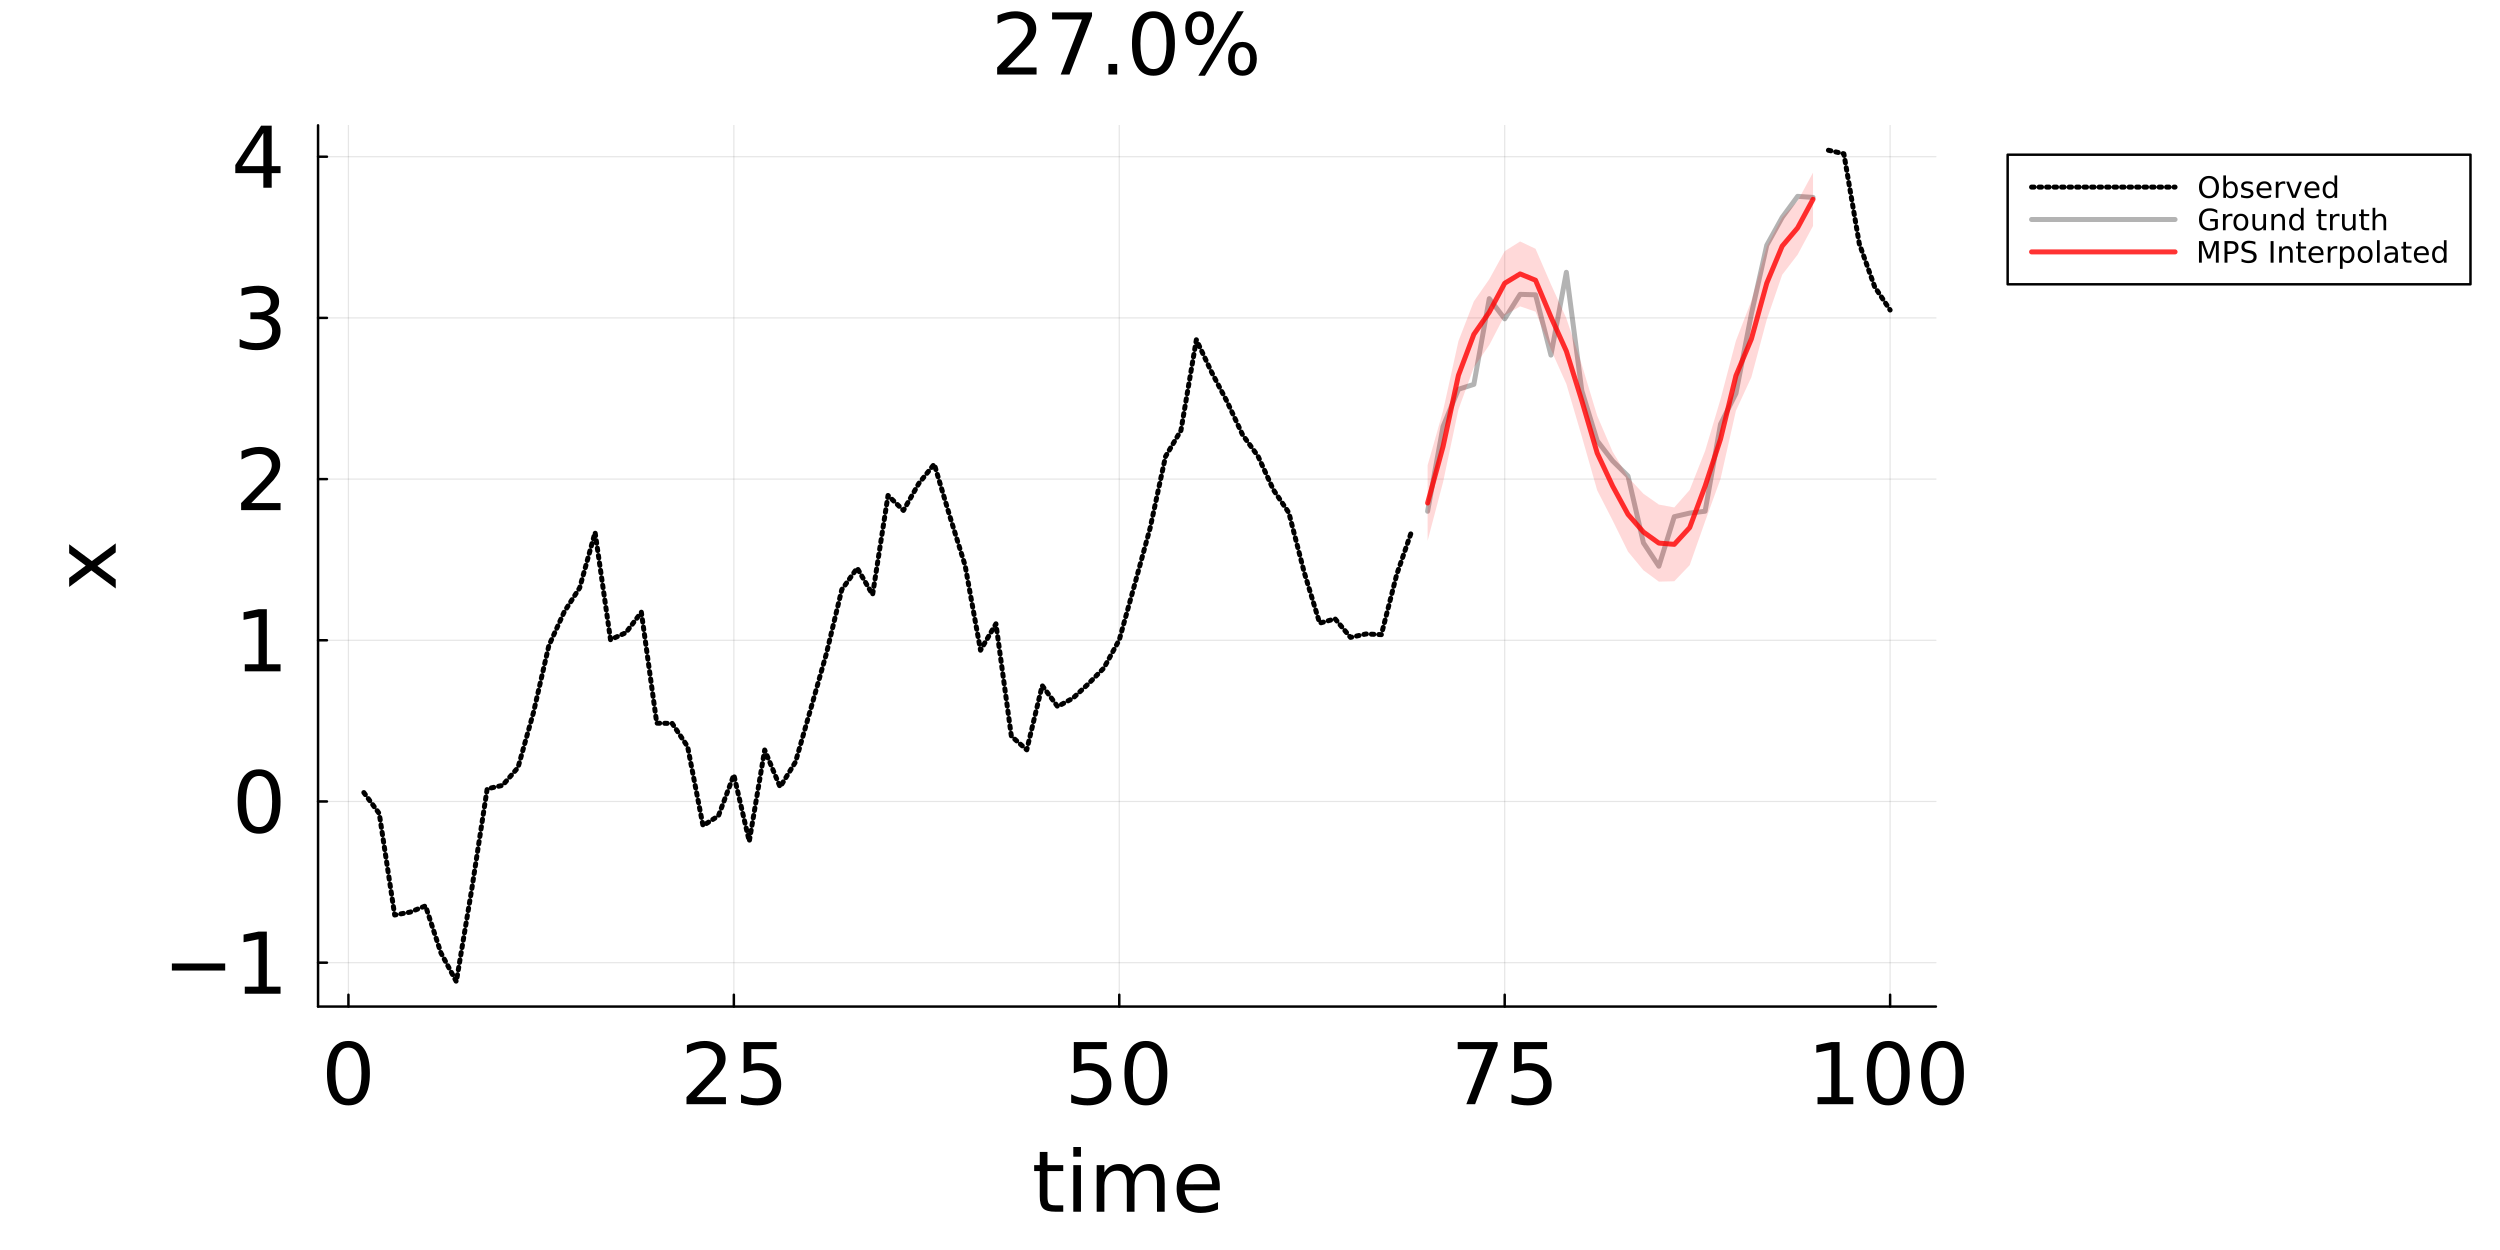 <svg xmlns="http://www.w3.org/2000/svg" xmlns:xlink="http://www.w3.org/1999/xlink" width="1000" height="500" viewBox="0 0 4000 2000">
<rect x="0" y="0" width="4000" height="2000" fill="#333333" stroke="none"/>
<defs>
  <clipPath id="clip470">
    <rect x="0" y="0" width="4000" height="2000"></rect>
  </clipPath>
</defs>
<path clip-path="url(#clip470)" d="M0 2000 L4000 2000 L4000 0 L0 0  Z" fill="#ffffff" fill-rule="evenodd" fill-opacity="1"></path>
<defs>
  <clipPath id="clip471">
    <rect x="800" y="0" width="2801" height="2000"></rect>
  </clipPath>
</defs>
<path clip-path="url(#clip470)" d="M508.889 1610.49 L3097.44 1610.49 L3097.44 200.504 L508.889 200.504  Z" fill="#ffffff" fill-rule="evenodd" fill-opacity="1"></path>
<defs>
  <clipPath id="clip472">
    <rect x="508" y="200" width="2590" height="1411"></rect>
  </clipPath>
</defs>
<polyline clip-path="url(#clip472)" style="stroke:#000000; stroke-linecap:round; stroke-linejoin:round; stroke-width:2; stroke-opacity:0.1; fill:none" points="557.483,1610.49 557.483,200.504 "></polyline>
<polyline clip-path="url(#clip472)" style="stroke:#000000; stroke-linecap:round; stroke-linejoin:round; stroke-width:2; stroke-opacity:0.1; fill:none" points="1174.16,1610.49 1174.16,200.504 "></polyline>
<polyline clip-path="url(#clip472)" style="stroke:#000000; stroke-linecap:round; stroke-linejoin:round; stroke-width:2; stroke-opacity:0.1; fill:none" points="1790.83,1610.49 1790.83,200.504 "></polyline>
<polyline clip-path="url(#clip472)" style="stroke:#000000; stroke-linecap:round; stroke-linejoin:round; stroke-width:2; stroke-opacity:0.1; fill:none" points="2407.51,1610.49 2407.51,200.504 "></polyline>
<polyline clip-path="url(#clip472)" style="stroke:#000000; stroke-linecap:round; stroke-linejoin:round; stroke-width:2; stroke-opacity:0.1; fill:none" points="3024.18,1610.49 3024.18,200.504 "></polyline>
<polyline clip-path="url(#clip472)" style="stroke:#000000; stroke-linecap:round; stroke-linejoin:round; stroke-width:2; stroke-opacity:0.1; fill:none" points="508.889,1540.26 3097.44,1540.26 "></polyline>
<polyline clip-path="url(#clip472)" style="stroke:#000000; stroke-linecap:round; stroke-linejoin:round; stroke-width:2; stroke-opacity:0.1; fill:none" points="508.889,1282.35 3097.44,1282.35 "></polyline>
<polyline clip-path="url(#clip472)" style="stroke:#000000; stroke-linecap:round; stroke-linejoin:round; stroke-width:2; stroke-opacity:0.1; fill:none" points="508.889,1024.45 3097.44,1024.45 "></polyline>
<polyline clip-path="url(#clip472)" style="stroke:#000000; stroke-linecap:round; stroke-linejoin:round; stroke-width:2; stroke-opacity:0.1; fill:none" points="508.889,766.545 3097.44,766.545 "></polyline>
<polyline clip-path="url(#clip472)" style="stroke:#000000; stroke-linecap:round; stroke-linejoin:round; stroke-width:2; stroke-opacity:0.1; fill:none" points="508.889,508.642 3097.44,508.642 "></polyline>
<polyline clip-path="url(#clip472)" style="stroke:#000000; stroke-linecap:round; stroke-linejoin:round; stroke-width:2; stroke-opacity:0.1; fill:none" points="508.889,250.738 3097.44,250.738 "></polyline>
<polyline clip-path="url(#clip470)" style="stroke:#000000; stroke-linecap:round; stroke-linejoin:round; stroke-width:4; stroke-opacity:1; fill:none" points="508.889,1610.49 3097.44,1610.49 "></polyline>
<polyline clip-path="url(#clip470)" style="stroke:#000000; stroke-linecap:round; stroke-linejoin:round; stroke-width:4; stroke-opacity:1; fill:none" points="557.483,1610.49 557.483,1591.59 "></polyline>
<polyline clip-path="url(#clip470)" style="stroke:#000000; stroke-linecap:round; stroke-linejoin:round; stroke-width:4; stroke-opacity:1; fill:none" points="1174.16,1610.49 1174.16,1591.59 "></polyline>
<polyline clip-path="url(#clip470)" style="stroke:#000000; stroke-linecap:round; stroke-linejoin:round; stroke-width:4; stroke-opacity:1; fill:none" points="1790.83,1610.49 1790.83,1591.59 "></polyline>
<polyline clip-path="url(#clip470)" style="stroke:#000000; stroke-linecap:round; stroke-linejoin:round; stroke-width:4; stroke-opacity:1; fill:none" points="2407.51,1610.49 2407.51,1591.59 "></polyline>
<polyline clip-path="url(#clip470)" style="stroke:#000000; stroke-linecap:round; stroke-linejoin:round; stroke-width:4; stroke-opacity:1; fill:none" points="3024.18,1610.49 3024.18,1591.59 "></polyline>
<path clip-path="url(#clip470)" d="M557.483 1676.18 Q547.101 1676.18 541.844 1686.43 Q536.653 1696.61 536.653 1717.11 Q536.653 1737.54 541.844 1747.79 Q547.101 1757.97 557.483 1757.97 Q567.931 1757.97 573.122 1747.79 Q578.38 1737.54 578.38 1717.11 Q578.38 1696.61 573.122 1686.43 Q567.931 1676.18 557.483 1676.18 M557.483 1665.53 Q574.187 1665.53 582.972 1678.77 Q591.823 1691.95 591.823 1717.11 Q591.823 1742.2 582.972 1755.44 Q574.187 1768.62 557.483 1768.62 Q540.779 1768.62 531.928 1755.44 Q523.143 1742.2 523.143 1717.11 Q523.143 1691.95 531.928 1678.77 Q540.779 1665.53 557.483 1665.53 Z" fill="#000000" fill-rule="nonzero" fill-opacity="1"></path><path clip-path="url(#clip470)" d="M1114.56 1755.37 L1161.48 1755.37 L1161.48 1766.69 L1098.39 1766.69 L1098.39 1755.37 Q1106.04 1747.45 1119.22 1734.14 Q1132.46 1720.77 1135.86 1716.91 Q1142.31 1709.65 1144.84 1704.66 Q1147.44 1699.6 1147.44 1694.75 Q1147.44 1686.83 1141.85 1681.84 Q1136.32 1676.84 1127.41 1676.84 Q1121.08 1676.84 1114.03 1679.04 Q1107.04 1681.24 1099.06 1685.7 L1099.06 1672.12 Q1107.17 1668.86 1114.23 1667.19 Q1121.28 1665.53 1127.14 1665.53 Q1142.58 1665.53 1151.76 1673.25 Q1160.95 1680.97 1160.95 1693.88 Q1160.95 1700 1158.62 1705.53 Q1156.36 1710.98 1150.3 1718.44 Q1148.64 1720.37 1139.72 1729.62 Q1130.8 1738.8 1114.56 1755.37 Z" fill="#000000" fill-rule="nonzero" fill-opacity="1"></path><path clip-path="url(#clip470)" d="M1189.83 1667.33 L1242.6 1667.33 L1242.6 1678.64 L1202.14 1678.64 L1202.14 1703 Q1205.07 1702 1208 1701.53 Q1210.93 1701 1213.85 1701 Q1230.49 1701 1240.21 1710.12 Q1249.93 1719.24 1249.93 1734.81 Q1249.93 1750.85 1239.94 1759.77 Q1229.96 1768.62 1211.79 1768.62 Q1205.54 1768.62 1199.01 1767.55 Q1192.56 1766.49 1185.64 1764.36 L1185.64 1750.85 Q1191.63 1754.11 1198.02 1755.71 Q1204.4 1757.3 1211.53 1757.3 Q1223.04 1757.3 1229.76 1751.25 Q1236.48 1745.19 1236.48 1734.81 Q1236.48 1724.43 1229.76 1718.37 Q1223.04 1712.32 1211.53 1712.32 Q1206.13 1712.32 1200.74 1713.51 Q1195.42 1714.71 1189.83 1717.24 L1189.83 1667.33 Z" fill="#000000" fill-rule="nonzero" fill-opacity="1"></path><path clip-path="url(#clip470)" d="M1718.09 1667.33 L1770.87 1667.33 L1770.87 1678.64 L1730.4 1678.64 L1730.4 1703 Q1733.33 1702 1736.26 1701.53 Q1739.19 1701 1742.12 1701 Q1758.75 1701 1768.47 1710.12 Q1778.19 1719.24 1778.19 1734.81 Q1778.19 1750.85 1768.2 1759.77 Q1758.22 1768.62 1740.05 1768.62 Q1733.8 1768.62 1727.28 1767.55 Q1720.82 1766.49 1713.9 1764.36 L1713.9 1750.85 Q1719.89 1754.11 1726.28 1755.71 Q1732.67 1757.3 1739.79 1757.3 Q1751.3 1757.3 1758.02 1751.25 Q1764.74 1745.19 1764.74 1734.81 Q1764.74 1724.43 1758.02 1718.37 Q1751.3 1712.32 1739.79 1712.32 Q1734.4 1712.32 1729.01 1713.51 Q1723.68 1714.71 1718.09 1717.24 L1718.09 1667.33 Z" fill="#000000" fill-rule="nonzero" fill-opacity="1"></path><path clip-path="url(#clip470)" d="M1833.42 1676.18 Q1823.04 1676.18 1817.78 1686.43 Q1812.59 1696.61 1812.59 1717.11 Q1812.59 1737.54 1817.78 1747.79 Q1823.04 1757.97 1833.42 1757.97 Q1843.87 1757.97 1849.06 1747.79 Q1854.32 1737.54 1854.32 1717.11 Q1854.32 1696.61 1849.06 1686.43 Q1843.87 1676.18 1833.42 1676.18 M1833.42 1665.53 Q1850.13 1665.53 1858.91 1678.77 Q1867.76 1691.95 1867.76 1717.11 Q1867.76 1742.2 1858.91 1755.44 Q1850.13 1768.62 1833.42 1768.62 Q1816.72 1768.62 1807.87 1755.44 Q1799.08 1742.2 1799.08 1717.11 Q1799.08 1691.95 1807.87 1678.77 Q1816.72 1665.53 1833.42 1665.53 Z" fill="#000000" fill-rule="nonzero" fill-opacity="1"></path><path clip-path="url(#clip470)" d="M2332.34 1667.33 L2396.23 1667.33 L2396.23 1673.05 L2360.16 1766.69 L2346.11 1766.69 L2380.05 1678.64 L2332.34 1678.64 L2332.34 1667.33 Z" fill="#000000" fill-rule="nonzero" fill-opacity="1"></path><path clip-path="url(#clip470)" d="M2422.58 1667.33 L2475.35 1667.33 L2475.35 1678.64 L2434.89 1678.64 L2434.89 1703 Q2437.82 1702 2440.75 1701.53 Q2443.68 1701 2446.6 1701 Q2463.24 1701 2472.96 1710.12 Q2482.68 1719.24 2482.68 1734.81 Q2482.68 1750.85 2472.69 1759.77 Q2462.71 1768.62 2444.54 1768.62 Q2438.29 1768.62 2431.76 1767.55 Q2425.31 1766.49 2418.39 1764.36 L2418.39 1750.85 Q2424.38 1754.11 2430.77 1755.71 Q2437.15 1757.3 2444.28 1757.3 Q2455.79 1757.3 2462.51 1751.25 Q2469.23 1745.19 2469.23 1734.81 Q2469.23 1724.43 2462.51 1718.37 Q2455.79 1712.32 2444.28 1712.32 Q2438.88 1712.32 2433.49 1713.51 Q2428.17 1714.71 2422.58 1717.24 L2422.58 1667.33 Z" fill="#000000" fill-rule="nonzero" fill-opacity="1"></path><path clip-path="url(#clip470)" d="M2908.05 1755.37 L2930.01 1755.37 L2930.01 1679.57 L2906.12 1684.36 L2906.12 1672.12 L2929.88 1667.33 L2943.32 1667.33 L2943.32 1755.37 L2965.28 1755.37 L2965.28 1766.69 L2908.05 1766.69 L2908.05 1755.37 Z" fill="#000000" fill-rule="nonzero" fill-opacity="1"></path><path clip-path="url(#clip470)" d="M3021.19 1676.18 Q3010.8 1676.18 3005.55 1686.43 Q3000.36 1696.61 3000.36 1717.11 Q3000.36 1737.54 3005.55 1747.79 Q3010.8 1757.97 3021.19 1757.97 Q3031.63 1757.97 3036.83 1747.79 Q3042.08 1737.54 3042.08 1717.11 Q3042.08 1696.61 3036.83 1686.43 Q3031.63 1676.18 3021.19 1676.18 M3021.19 1665.53 Q3037.89 1665.53 3046.67 1678.77 Q3055.53 1691.95 3055.53 1717.11 Q3055.53 1742.2 3046.67 1755.44 Q3037.89 1768.62 3021.19 1768.62 Q3004.48 1768.62 2995.63 1755.44 Q2986.85 1742.2 2986.85 1717.11 Q2986.85 1691.95 2995.63 1678.77 Q3004.48 1665.53 3021.19 1665.53 Z" fill="#000000" fill-rule="nonzero" fill-opacity="1"></path><path clip-path="url(#clip470)" d="M3107.9 1676.18 Q3097.52 1676.18 3092.26 1686.43 Q3087.07 1696.61 3087.07 1717.11 Q3087.07 1737.54 3092.26 1747.79 Q3097.52 1757.97 3107.9 1757.97 Q3118.35 1757.97 3123.54 1747.79 Q3128.8 1737.54 3128.8 1717.11 Q3128.8 1696.61 3123.54 1686.43 Q3118.35 1676.18 3107.9 1676.18 M3107.9 1665.53 Q3124.61 1665.53 3133.39 1678.77 Q3142.24 1691.95 3142.24 1717.11 Q3142.24 1742.2 3133.39 1755.44 Q3124.61 1768.62 3107.9 1768.62 Q3091.2 1768.62 3082.35 1755.44 Q3073.56 1742.2 3073.56 1717.11 Q3073.56 1691.95 3082.35 1678.77 Q3091.2 1665.53 3107.9 1665.53 Z" fill="#000000" fill-rule="nonzero" fill-opacity="1"></path><path clip-path="url(#clip470)" d="M1675.95 1843.06 L1675.95 1864.22 L1701.18 1864.22 L1701.18 1873.74 L1675.95 1873.74 L1675.95 1914.2 Q1675.95 1923.32 1678.42 1925.92 Q1680.95 1928.51 1688.6 1928.51 L1701.18 1928.51 L1701.18 1938.76 L1688.6 1938.76 Q1674.42 1938.76 1669.03 1933.5 Q1663.64 1928.18 1663.64 1914.2 L1663.64 1873.74 L1654.66 1873.74 L1654.66 1864.22 L1663.64 1864.22 L1663.64 1843.06 L1675.95 1843.06 Z" fill="#000000" fill-rule="nonzero" fill-opacity="1"></path><path clip-path="url(#clip470)" d="M1717.28 1864.22 L1729.53 1864.22 L1729.53 1938.76 L1717.28 1938.76 L1717.28 1864.22 M1717.28 1835.21 L1729.53 1835.21 L1729.53 1850.71 L1717.28 1850.71 L1717.28 1835.21 Z" fill="#000000" fill-rule="nonzero" fill-opacity="1"></path><path clip-path="url(#clip470)" d="M1813.18 1878.53 Q1817.77 1870.28 1824.16 1866.35 Q1830.55 1862.43 1839.2 1862.43 Q1850.85 1862.43 1857.17 1870.61 Q1863.49 1878.73 1863.49 1893.77 L1863.49 1938.76 L1851.18 1938.76 L1851.18 1894.17 Q1851.18 1883.46 1847.39 1878.27 Q1843.59 1873.07 1835.81 1873.07 Q1826.29 1873.07 1820.77 1879.4 Q1815.24 1885.72 1815.24 1896.63 L1815.24 1938.76 L1802.93 1938.76 L1802.93 1894.17 Q1802.93 1883.39 1799.14 1878.27 Q1795.35 1873.07 1787.43 1873.07 Q1778.04 1873.07 1772.52 1879.46 Q1767 1885.79 1767 1896.63 L1767 1938.76 L1754.68 1938.76 L1754.68 1864.22 L1767 1864.22 L1767 1875.8 Q1771.19 1868.95 1777.04 1865.69 Q1782.9 1862.43 1790.95 1862.43 Q1799.07 1862.43 1804.73 1866.55 Q1810.45 1870.68 1813.18 1878.53 Z" fill="#000000" fill-rule="nonzero" fill-opacity="1"></path><path clip-path="url(#clip470)" d="M1951.67 1898.43 L1951.67 1904.42 L1895.37 1904.42 Q1896.17 1917.06 1902.96 1923.72 Q1909.81 1930.31 1921.99 1930.31 Q1929.05 1930.31 1935.63 1928.58 Q1942.29 1926.85 1948.81 1923.39 L1948.81 1934.97 Q1942.22 1937.76 1935.3 1939.23 Q1928.38 1940.69 1921.26 1940.69 Q1903.42 1940.69 1892.98 1930.31 Q1882.59 1919.93 1882.59 1902.22 Q1882.59 1883.92 1892.44 1873.21 Q1902.36 1862.43 1919.13 1862.43 Q1934.17 1862.43 1942.89 1872.14 Q1951.67 1881.79 1951.67 1898.43 M1939.43 1894.84 Q1939.29 1884.79 1933.77 1878.8 Q1928.31 1872.81 1919.26 1872.81 Q1909.01 1872.81 1902.82 1878.6 Q1896.7 1884.39 1895.77 1894.9 L1939.43 1894.84 Z" fill="#000000" fill-rule="nonzero" fill-opacity="1"></path><polyline clip-path="url(#clip470)" style="stroke:#000000; stroke-linecap:round; stroke-linejoin:round; stroke-width:4; stroke-opacity:1; fill:none" points="508.889,1610.49 508.889,200.504 "></polyline>
<polyline clip-path="url(#clip470)" style="stroke:#000000; stroke-linecap:round; stroke-linejoin:round; stroke-width:4; stroke-opacity:1; fill:none" points="508.889,1540.26 523.093,1540.26 "></polyline>
<polyline clip-path="url(#clip470)" style="stroke:#000000; stroke-linecap:round; stroke-linejoin:round; stroke-width:4; stroke-opacity:1; fill:none" points="508.889,1282.35 523.093,1282.35 "></polyline>
<polyline clip-path="url(#clip470)" style="stroke:#000000; stroke-linecap:round; stroke-linejoin:round; stroke-width:4; stroke-opacity:1; fill:none" points="508.889,1024.45 523.093,1024.45 "></polyline>
<polyline clip-path="url(#clip470)" style="stroke:#000000; stroke-linecap:round; stroke-linejoin:round; stroke-width:4; stroke-opacity:1; fill:none" points="508.889,766.545 523.093,766.545 "></polyline>
<polyline clip-path="url(#clip470)" style="stroke:#000000; stroke-linecap:round; stroke-linejoin:round; stroke-width:4; stroke-opacity:1; fill:none" points="508.889,508.642 523.093,508.642 "></polyline>
<polyline clip-path="url(#clip470)" style="stroke:#000000; stroke-linecap:round; stroke-linejoin:round; stroke-width:4; stroke-opacity:1; fill:none" points="508.889,250.738 523.093,250.738 "></polyline>
<path clip-path="url(#clip470)" d="M274.992 1541.55 L360.31 1541.55 L360.31 1552.87 L274.992 1552.87 L274.992 1541.55 Z" fill="#000000" fill-rule="nonzero" fill-opacity="1"></path><path clip-path="url(#clip470)" d="M391.656 1578.62 L413.617 1578.62 L413.617 1502.82 L389.726 1507.61 L389.726 1495.37 L413.484 1490.58 L426.927 1490.58 L426.927 1578.62 L448.889 1578.62 L448.889 1589.94 L391.656 1589.94 L391.656 1578.62 Z" fill="#000000" fill-rule="nonzero" fill-opacity="1"></path><path clip-path="url(#clip470)" d="M414.549 1241.52 Q404.167 1241.52 398.91 1251.77 Q393.719 1261.95 393.719 1282.45 Q393.719 1302.88 398.91 1313.13 Q404.167 1323.31 414.549 1323.31 Q424.997 1323.31 430.188 1313.13 Q435.446 1302.88 435.446 1282.45 Q435.446 1261.95 430.188 1251.77 Q424.997 1241.52 414.549 1241.52 M414.549 1230.88 Q431.253 1230.88 440.038 1244.12 Q448.889 1257.3 448.889 1282.45 Q448.889 1307.54 440.038 1320.79 Q431.253 1333.96 414.549 1333.96 Q397.845 1333.96 388.994 1320.79 Q380.209 1307.54 380.209 1282.45 Q380.209 1257.3 388.994 1244.12 Q397.845 1230.88 414.549 1230.88 Z" fill="#000000" fill-rule="nonzero" fill-opacity="1"></path><path clip-path="url(#clip470)" d="M391.656 1062.82 L413.617 1062.82 L413.617 987.014 L389.726 991.806 L389.726 979.561 L413.484 974.769 L426.927 974.769 L426.927 1062.82 L448.889 1062.82 L448.889 1074.13 L391.656 1074.13 L391.656 1062.82 Z" fill="#000000" fill-rule="nonzero" fill-opacity="1"></path><path clip-path="url(#clip470)" d="M401.971 804.912 L448.889 804.912 L448.889 816.225 L385.799 816.225 L385.799 804.912 Q393.452 796.992 406.629 783.682 Q419.873 770.305 423.267 766.445 Q429.723 759.191 432.251 754.2 Q434.847 749.142 434.847 744.284 Q434.847 736.365 429.257 731.373 Q423.733 726.382 414.815 726.382 Q408.493 726.382 401.439 728.578 Q394.451 730.774 386.465 735.233 L386.465 721.657 Q394.584 718.396 401.638 716.732 Q408.693 715.068 414.549 715.068 Q429.989 715.068 439.173 722.788 Q448.357 730.508 448.357 743.419 Q448.357 749.542 446.027 755.065 Q443.765 760.522 437.709 767.976 Q436.045 769.906 427.127 779.157 Q418.209 788.341 401.971 804.912 Z" fill="#000000" fill-rule="nonzero" fill-opacity="1"></path><path clip-path="url(#clip470)" d="M428.392 504.748 Q438.041 506.811 443.432 513.333 Q448.889 519.855 448.889 529.439 Q448.889 544.146 438.773 552.199 Q428.658 560.252 410.024 560.252 Q403.768 560.252 397.113 558.987 Q390.524 557.789 383.47 555.327 L383.47 542.349 Q389.06 545.61 395.715 547.274 Q402.37 548.938 409.624 548.938 Q422.269 548.938 428.857 543.947 Q435.512 538.955 435.512 529.439 Q435.512 520.654 429.323 515.729 Q423.201 510.738 412.22 510.738 L400.64 510.738 L400.64 499.691 L412.752 499.691 Q422.668 499.691 427.926 495.764 Q433.183 491.771 433.183 484.317 Q433.183 476.664 427.726 472.604 Q422.335 468.478 412.22 468.478 Q406.696 468.478 400.374 469.676 Q394.051 470.874 386.465 473.403 L386.465 461.424 Q394.118 459.294 400.773 458.23 Q407.495 457.165 413.418 457.165 Q428.724 457.165 437.642 464.153 Q446.56 471.074 446.56 482.92 Q446.56 491.172 441.835 496.895 Q437.11 502.552 428.392 504.748 Z" fill="#000000" fill-rule="nonzero" fill-opacity="1"></path><path clip-path="url(#clip470)" d="M421.337 212.771 L387.396 265.812 L421.337 265.812 L421.337 212.771 M417.81 201.058 L434.714 201.058 L434.714 265.812 L448.889 265.812 L448.889 276.992 L434.714 276.992 L434.714 300.418 L421.337 300.418 L421.337 276.992 L376.482 276.992 L376.482 264.015 L417.81 201.058 Z" fill="#000000" fill-rule="nonzero" fill-opacity="1"></path><path clip-path="url(#clip470)" d="M110.648 870.757 L146.918 897.709 L185.184 869.359 L185.184 883.8 L155.902 905.496 L185.184 927.191 L185.184 941.633 L146.186 912.683 L110.648 939.17 L110.648 924.729 L137.201 904.964 L110.648 885.198 L110.648 870.757 Z" fill="#000000" fill-rule="nonzero" fill-opacity="1"></path><path clip-path="url(#clip470)" d="M1611.6 107.918 L1658.52 107.918 L1658.52 119.232 L1595.43 119.232 L1595.43 107.918 Q1603.08 99.999 1616.26 86.689 Q1629.5 73.312 1632.9 69.452 Q1639.35 62.198 1641.88 57.207 Q1644.48 52.149 1644.48 47.291 Q1644.48 39.371 1638.89 34.38 Q1633.36 29.389 1624.44 29.389 Q1618.12 29.389 1611.07 31.585 Q1604.08 33.781 1596.09 38.24 L1596.09 24.664 Q1604.21 21.403 1611.27 19.739 Q1618.32 18.075 1624.18 18.075 Q1639.62 18.075 1648.8 25.795 Q1657.99 33.515 1657.99 46.426 Q1657.99 52.548 1655.66 58.072 Q1653.39 63.529 1647.34 70.983 Q1645.67 72.913 1636.76 82.163 Q1627.84 91.347 1611.6 107.918 Z" fill="#000000" fill-rule="nonzero" fill-opacity="1"></path><path clip-path="url(#clip470)" d="M1683.34 19.872 L1747.23 19.872 L1747.23 25.595 L1711.16 119.232 L1697.12 119.232 L1731.06 31.186 L1683.34 31.186 L1683.34 19.872 Z" fill="#000000" fill-rule="nonzero" fill-opacity="1"></path><path clip-path="url(#clip470)" d="M1773.45 102.328 L1787.49 102.328 L1787.49 119.232 L1773.45 119.232 L1773.45 102.328 Z" fill="#000000" fill-rule="nonzero" fill-opacity="1"></path><path clip-path="url(#clip470)" d="M1845.52 28.723 Q1835.14 28.723 1829.89 38.972 Q1824.69 49.154 1824.69 69.652 Q1824.69 90.083 1829.89 100.332 Q1835.14 110.514 1845.52 110.514 Q1855.97 110.514 1861.16 100.332 Q1866.42 90.083 1866.42 69.652 Q1866.42 49.154 1861.16 38.972 Q1855.97 28.723 1845.52 28.723 M1845.52 18.075 Q1862.23 18.075 1871.01 31.319 Q1879.86 44.496 1879.86 69.652 Q1879.86 94.741 1871.01 107.985 Q1862.23 121.162 1845.52 121.162 Q1828.82 121.162 1819.97 107.985 Q1811.18 94.741 1811.18 69.652 Q1811.18 44.496 1819.97 31.319 Q1828.82 18.075 1845.52 18.075 Z" fill="#000000" fill-rule="nonzero" fill-opacity="1"></path><path clip-path="url(#clip470)" d="M1988.01 75.508 Q1982.22 75.508 1978.89 80.433 Q1975.63 85.358 1975.63 94.142 Q1975.63 102.794 1978.89 107.785 Q1982.22 112.71 1988.01 112.71 Q1993.67 112.71 1996.93 107.785 Q2000.25 102.794 2000.25 94.142 Q2000.25 85.424 1996.93 80.5 Q1993.67 75.508 1988.01 75.508 M1988.01 67.056 Q1998.52 67.056 2004.71 74.377 Q2010.9 81.698 2010.9 94.142 Q2010.9 106.587 2004.65 113.908 Q1998.46 121.162 1988.01 121.162 Q1977.36 121.162 1971.17 113.908 Q1964.98 106.587 1964.98 94.142 Q1964.98 81.631 1971.17 74.377 Q1977.43 67.056 1988.01 67.056 M1919.33 26.527 Q1913.61 26.527 1910.28 31.518 Q1907.02 36.443 1907.02 45.095 Q1907.02 53.879 1910.28 58.804 Q1913.54 63.729 1919.33 63.729 Q1925.12 63.729 1928.38 58.804 Q1931.71 53.879 1931.71 45.095 Q1931.71 36.51 1928.38 31.518 Q1925.05 26.527 1919.33 26.527 M1979.42 18.075 L1990.07 18.075 L1927.91 121.162 L1917.27 121.162 L1979.42 18.075 M1919.33 18.075 Q1929.84 18.075 1936.1 25.396 Q1942.36 32.65 1942.36 45.095 Q1942.36 57.673 1936.1 64.927 Q1929.91 72.181 1919.33 72.181 Q1908.75 72.181 1902.56 64.927 Q1896.44 57.606 1896.44 45.095 Q1896.44 32.716 1902.63 25.396 Q1908.81 18.075 1919.33 18.075 Z" fill="#000000" fill-rule="nonzero" fill-opacity="1"></path><polyline clip-path="url(#clip472)" style="stroke:#000000; stroke-linecap:round; stroke-linejoin:round; stroke-width:8; stroke-opacity:1; fill:none" stroke-dasharray="4, 8" points="582.15,1268.11 606.817,1301.78 631.484,1464.01 656.151,1459.41 680.818,1449.41 705.485,1524.64 730.152,1570.58 754.819,1422.69 779.486,1262.16 804.153,1256.57 828.82,1228.01 853.487,1140.21 878.154,1032.99 902.821,978.837 927.488,940.491 952.155,851.826 976.822,1023.49 1001.49,1012.25 1026.16,979.541 1050.82,1157.08 1075.49,1157.49 1100.16,1194.51 1124.82,1321.1 1149.49,1305.36 1174.16,1239.86 1198.82,1346.24 1223.49,1199.99 1248.16,1259.18 1272.83,1219.1 1297.49,1133.16 1322.16,1045.99 1346.83,943.513 1371.49,908.903 1396.16,951.478 1420.83,792.737 1445.49,816.679 1470.16,773.445 1494.83,742.585 1519.5,825.369 1544.16,904.651 1568.83,1040.36 1593.5,998.081 1618.16,1177.88 1642.83,1199.72 1667.5,1096.92 1692.16,1130.51 1716.83,1117.01 1741.5,1094.02 1766.16,1068.87 1790.83,1023.83 1815.5,935.008 1840.17,844.995 1864.83,730.388 1889.5,688.718 1914.17,543.651 1938.83,596.027 1963.5,642.972 1988.17,695.789 2012.83,729.893 2037.5,783.779 2062.17,820.452 2086.84,916.119 2111.5,997.026 2136.17,990.137 2160.84,1019.82 2185.5,1014.34 2210.17,1015.41 2234.84,918.92 2259.5,847.601 "></polyline>
<polyline clip-path="url(#clip472)" style="stroke:#000000; stroke-linecap:round; stroke-linejoin:round; stroke-width:8; stroke-opacity:1; fill:none" stroke-dasharray="4, 8" points="2925.51,240.409 2950.18,246.047 2974.85,389.905 2999.51,458.994 3024.18,496.044 "></polyline>
<polyline clip-path="url(#clip472)" style="stroke:#000000; stroke-linecap:round; stroke-linejoin:round; stroke-width:8; stroke-opacity:0.3; fill:none" points="2284.17,818.032 2308.84,682.485 2333.51,622.846 2358.17,614.985 2382.84,477.84 2407.51,510.147 2432.17,470.969 2456.84,471.661 2481.51,568.136 2506.17,435.675 2530.84,624.838 2555.51,705.3 2580.18,737.43 2604.84,761.759 2629.51,868.568 2654.18,905.953 2678.84,826.704 2703.51,820.955 2728.18,817.948 2752.84,678.685 2777.51,629.464 2802.18,502.515 2826.84,392.366 2851.51,347.814 2876.18,314.155 2900.85,315.871 "></polyline>
<path clip-path="url(#clip472)" d="M2284.17 865.268 L2308.84 771.782 L2333.51 655.23 L2358.17 587.792 L2382.84 552.136 L2407.51 504.521 L2432.17 490.179 L2456.84 498.655 L2481.51 559.318 L2506.17 614.358 L2530.84 698.236 L2555.51 784.587 L2580.18 832.653 L2604.84 882.665 L2629.51 912.47 L2654.18 930.636 L2678.84 930 L2703.51 904.253 L2728.18 834.191 L2752.84 766.299 L2777.51 657.112 L2802.18 603.551 L2826.84 511.449 L2851.51 439.65 L2876.18 407.493 L2900.85 361.495 L2900.85 276.148 L2876.18 321.696 L2851.51 347.868 L2826.84 394.474 L2802.18 481.332 L2777.51 545.063 L2752.84 638.675 L2728.18 721.452 L2703.51 783.94 L2678.84 811.913 L2654.18 807.304 L2629.51 790.028 L2604.84 763.411 L2580.18 722.672 L2555.51 665.206 L2530.84 583.406 L2506.17 509.303 L2481.51 454.997 L2456.84 398.05 L2432.17 386.341 L2407.51 401.879 L2382.84 446.763 L2358.17 482.15 L2333.51 545.674 L2308.84 657.509 L2284.17 744.412  Z" fill="#ff0000" fill-rule="evenodd" fill-opacity="0.15"></path>
<polyline clip-path="url(#clip472)" style="stroke:#ff0000; stroke-linecap:round; stroke-linejoin:round; stroke-width:8; stroke-opacity:0.8; fill:none" points="2284.17,804.84 2308.84,714.645 2333.51,600.452 2358.17,534.971 2382.84,499.45 2407.51,453.2 2432.17,438.26 2456.84,448.353 2481.51,507.158 2506.17,561.831 2530.84,640.821 2555.51,724.897 2580.18,777.662 2604.84,823.038 2629.51,851.249 2654.18,868.97 2678.84,870.956 2703.51,844.097 2728.18,777.821 2752.84,702.487 2777.51,601.087 2802.18,542.441 2826.84,452.962 2851.51,393.759 2876.18,364.595 2900.85,318.822 "></polyline>
<path clip-path="url(#clip470)" d="M3212.24 454.864 L3952.76 454.864 L3952.76 247.504 L3212.24 247.504  Z" fill="#ffffff" fill-rule="evenodd" fill-opacity="1"></path>
<polyline clip-path="url(#clip470)" style="stroke:#000000; stroke-linecap:round; stroke-linejoin:round; stroke-width:4; stroke-opacity:1; fill:none" points="3212.24,454.864 3952.76,454.864 3952.76,247.504 3212.24,247.504 3212.24,454.864 "></polyline>
<polyline clip-path="url(#clip470)" style="stroke:#000000; stroke-linecap:round; stroke-linejoin:round; stroke-width:8; stroke-opacity:1; fill:none" stroke-dasharray="4, 8" points="3250.5,299.344 3480.09,299.344 "></polyline>
<path clip-path="url(#clip470)" d="M3534.38 285.235 Q3529.28 285.235 3526.28 289.031 Q3523.29 292.828 3523.29 299.378 Q3523.29 305.906 3526.28 309.702 Q3529.28 313.499 3534.38 313.499 Q3539.47 313.499 3542.43 309.702 Q3545.42 305.906 3545.42 299.378 Q3545.42 292.828 3542.43 289.031 Q3539.47 285.235 3534.38 285.235 M3534.38 281.439 Q3541.65 281.439 3546 286.323 Q3550.35 291.184 3550.35 299.378 Q3550.35 307.55 3546 312.434 Q3541.65 317.295 3534.38 317.295 Q3527.09 317.295 3522.71 312.434 Q3518.36 307.573 3518.36 299.378 Q3518.36 291.184 3522.71 286.323 Q3527.09 281.439 3534.38 281.439 Z" fill="#000000" fill-rule="nonzero" fill-opacity="1"></path><path clip-path="url(#clip470)" d="M3576.09 303.684 Q3576.09 298.985 3574.15 296.323 Q3572.22 293.638 3568.84 293.638 Q3565.46 293.638 3563.52 296.323 Q3561.6 298.985 3561.6 303.684 Q3561.6 308.383 3563.52 311.068 Q3565.46 313.73 3568.84 313.73 Q3572.22 313.73 3574.15 311.068 Q3576.09 308.383 3576.09 303.684 M3561.6 294.633 Q3562.94 292.318 3564.98 291.207 Q3567.04 290.073 3569.89 290.073 Q3574.61 290.073 3577.55 293.823 Q3580.51 297.573 3580.51 303.684 Q3580.51 309.795 3577.55 313.545 Q3574.61 317.295 3569.89 317.295 Q3567.04 317.295 3564.98 316.184 Q3562.94 315.05 3561.6 312.735 L3561.6 316.624 L3557.32 316.624 L3557.32 280.605 L3561.6 280.605 L3561.6 294.633 Z" fill="#000000" fill-rule="nonzero" fill-opacity="1"></path><path clip-path="url(#clip470)" d="M3604.1 291.462 L3604.1 295.49 Q3602.29 294.564 3600.35 294.101 Q3598.4 293.638 3596.32 293.638 Q3593.15 293.638 3591.55 294.61 Q3589.98 295.582 3589.98 297.527 Q3589.98 299.008 3591.11 299.865 Q3592.25 300.698 3595.67 301.462 L3597.13 301.786 Q3601.67 302.758 3603.57 304.54 Q3605.49 306.3 3605.49 309.471 Q3605.49 313.082 3602.62 315.189 Q3599.77 317.295 3594.77 317.295 Q3592.69 317.295 3590.42 316.878 Q3588.17 316.485 3585.67 315.675 L3585.67 311.277 Q3588.03 312.503 3590.33 313.128 Q3592.62 313.73 3594.86 313.73 Q3597.87 313.73 3599.49 312.712 Q3601.11 311.67 3601.11 309.795 Q3601.11 308.059 3599.93 307.133 Q3598.77 306.207 3594.82 305.351 L3593.34 305.003 Q3589.38 304.17 3587.62 302.457 Q3585.86 300.721 3585.86 297.712 Q3585.86 294.054 3588.45 292.064 Q3591.04 290.073 3595.81 290.073 Q3598.17 290.073 3600.26 290.42 Q3602.34 290.767 3604.1 291.462 Z" fill="#000000" fill-rule="nonzero" fill-opacity="1"></path><path clip-path="url(#clip470)" d="M3634.45 302.596 L3634.45 304.679 L3614.86 304.679 Q3615.14 309.077 3617.5 311.392 Q3619.89 313.684 3624.12 313.684 Q3626.58 313.684 3628.87 313.082 Q3631.18 312.48 3633.45 311.277 L3633.45 315.304 Q3631.16 316.276 3628.75 316.786 Q3626.34 317.295 3623.87 317.295 Q3617.66 317.295 3614.03 313.684 Q3610.42 310.073 3610.42 303.915 Q3610.42 297.55 3613.84 293.823 Q3617.29 290.073 3623.13 290.073 Q3628.36 290.073 3631.39 293.453 Q3634.45 296.809 3634.45 302.596 M3630.19 301.346 Q3630.14 297.851 3628.22 295.767 Q3626.32 293.684 3623.17 293.684 Q3619.61 293.684 3617.46 295.698 Q3615.33 297.712 3615 301.369 L3630.19 301.346 Z" fill="#000000" fill-rule="nonzero" fill-opacity="1"></path><path clip-path="url(#clip470)" d="M3656.46 294.679 Q3655.74 294.263 3654.89 294.078 Q3654.05 293.869 3653.03 293.869 Q3649.42 293.869 3647.48 296.23 Q3645.56 298.568 3645.56 302.966 L3645.56 316.624 L3641.27 316.624 L3641.27 290.698 L3645.56 290.698 L3645.56 294.726 Q3646.9 292.365 3649.05 291.23 Q3651.21 290.073 3654.28 290.073 Q3654.72 290.073 3655.26 290.142 Q3655.79 290.189 3656.44 290.304 L3656.46 294.679 Z" fill="#000000" fill-rule="nonzero" fill-opacity="1"></path><path clip-path="url(#clip470)" d="M3657.87 290.698 L3662.39 290.698 L3670.49 312.457 L3678.59 290.698 L3683.1 290.698 L3673.38 316.624 L3667.59 316.624 L3657.87 290.698 Z" fill="#000000" fill-rule="nonzero" fill-opacity="1"></path><path clip-path="url(#clip470)" d="M3711.16 302.596 L3711.16 304.679 L3691.58 304.679 Q3691.85 309.077 3694.21 311.392 Q3696.6 313.684 3700.83 313.684 Q3703.29 313.684 3705.58 313.082 Q3707.89 312.48 3710.16 311.277 L3710.16 315.304 Q3707.87 316.276 3705.46 316.786 Q3703.06 317.295 3700.58 317.295 Q3694.38 317.295 3690.74 313.684 Q3687.13 310.073 3687.13 303.915 Q3687.13 297.55 3690.56 293.823 Q3694.01 290.073 3699.84 290.073 Q3705.07 290.073 3708.1 293.453 Q3711.16 296.809 3711.16 302.596 M3706.9 301.346 Q3706.85 297.851 3704.93 295.767 Q3703.03 293.684 3699.89 293.684 Q3696.32 293.684 3694.17 295.698 Q3692.04 297.712 3691.71 301.369 L3706.9 301.346 Z" fill="#000000" fill-rule="nonzero" fill-opacity="1"></path><path clip-path="url(#clip470)" d="M3735.21 294.633 L3735.21 280.605 L3739.47 280.605 L3739.47 316.624 L3735.21 316.624 L3735.21 312.735 Q3733.87 315.05 3731.81 316.184 Q3729.77 317.295 3726.9 317.295 Q3722.2 317.295 3719.24 313.545 Q3716.3 309.795 3716.3 303.684 Q3716.3 297.573 3719.24 293.823 Q3722.2 290.073 3726.9 290.073 Q3729.77 290.073 3731.81 291.207 Q3733.87 292.318 3735.21 294.633 M3720.7 303.684 Q3720.7 308.383 3722.62 311.068 Q3724.56 313.73 3727.94 313.73 Q3731.32 313.73 3733.26 311.068 Q3735.21 308.383 3735.21 303.684 Q3735.21 298.985 3733.26 296.323 Q3731.32 293.638 3727.94 293.638 Q3724.56 293.638 3722.62 296.323 Q3720.7 298.985 3720.7 303.684 Z" fill="#000000" fill-rule="nonzero" fill-opacity="1"></path><polyline clip-path="url(#clip470)" style="stroke:#000000; stroke-linecap:round; stroke-linejoin:round; stroke-width:8; stroke-opacity:0.3; fill:none" points="3250.5,351.184 3480.09,351.184 "></polyline>
<path clip-path="url(#clip470)" d="M3543.91 363.533 L3543.91 354.251 L3536.28 354.251 L3536.28 350.408 L3548.54 350.408 L3548.54 365.246 Q3545.84 367.167 3542.57 368.163 Q3539.31 369.135 3535.6 369.135 Q3527.5 369.135 3522.92 364.413 Q3518.36 359.667 3518.36 351.218 Q3518.36 342.746 3522.92 338.024 Q3527.5 333.279 3535.6 333.279 Q3538.98 333.279 3542.02 334.112 Q3545.07 334.945 3547.64 336.566 L3547.64 341.543 Q3545.05 339.343 3542.13 338.232 Q3539.21 337.121 3536 337.121 Q3529.65 337.121 3526.46 340.663 Q3523.29 344.205 3523.29 351.218 Q3523.29 358.209 3526.46 361.751 Q3529.65 365.292 3536 365.292 Q3538.47 365.292 3540.42 364.876 Q3542.36 364.436 3543.91 363.533 Z" fill="#000000" fill-rule="nonzero" fill-opacity="1"></path><path clip-path="url(#clip470)" d="M3571.92 346.519 Q3571.21 346.103 3570.35 345.918 Q3569.52 345.709 3568.5 345.709 Q3564.89 345.709 3562.94 348.07 Q3561.02 350.408 3561.02 354.806 L3561.02 368.464 L3556.74 368.464 L3556.74 342.538 L3561.02 342.538 L3561.02 346.566 Q3562.36 344.205 3564.52 343.07 Q3566.67 341.913 3569.75 341.913 Q3570.19 341.913 3570.72 341.982 Q3571.25 342.029 3571.9 342.144 L3571.92 346.519 Z" fill="#000000" fill-rule="nonzero" fill-opacity="1"></path><path clip-path="url(#clip470)" d="M3585.4 345.524 Q3581.97 345.524 3579.98 348.209 Q3577.99 350.871 3577.99 355.524 Q3577.99 360.177 3579.96 362.862 Q3581.95 365.524 3585.4 365.524 Q3588.8 365.524 3590.79 362.839 Q3592.78 360.154 3592.78 355.524 Q3592.78 350.917 3590.79 348.232 Q3588.8 345.524 3585.4 345.524 M3585.4 341.913 Q3590.95 341.913 3594.12 345.524 Q3597.29 349.135 3597.29 355.524 Q3597.29 361.89 3594.12 365.524 Q3590.95 369.135 3585.4 369.135 Q3579.82 369.135 3576.65 365.524 Q3573.5 361.89 3573.5 355.524 Q3573.5 349.135 3576.65 345.524 Q3579.82 341.913 3585.4 341.913 Z" fill="#000000" fill-rule="nonzero" fill-opacity="1"></path><path clip-path="url(#clip470)" d="M3603.91 358.232 L3603.91 342.538 L3608.17 342.538 L3608.17 358.07 Q3608.17 361.751 3609.61 363.603 Q3611.04 365.431 3613.91 365.431 Q3617.36 365.431 3619.35 363.232 Q3621.37 361.033 3621.37 357.237 L3621.37 342.538 L3625.63 342.538 L3625.63 368.464 L3621.37 368.464 L3621.37 364.482 Q3619.82 366.843 3617.76 368.001 Q3615.72 369.135 3613.01 369.135 Q3608.54 369.135 3606.23 366.357 Q3603.91 363.579 3603.91 358.232 M3614.63 341.913 L3614.63 341.913 Z" fill="#000000" fill-rule="nonzero" fill-opacity="1"></path><path clip-path="url(#clip470)" d="M3655.95 352.816 L3655.95 368.464 L3651.69 368.464 L3651.69 352.955 Q3651.69 349.274 3650.26 347.445 Q3648.82 345.617 3645.95 345.617 Q3642.5 345.617 3640.51 347.816 Q3638.52 350.015 3638.52 353.811 L3638.52 368.464 L3634.24 368.464 L3634.24 342.538 L3638.52 342.538 L3638.52 346.566 Q3640.05 344.228 3642.11 343.07 Q3644.19 341.913 3646.9 341.913 Q3651.37 341.913 3653.66 344.691 Q3655.95 347.445 3655.95 352.816 Z" fill="#000000" fill-rule="nonzero" fill-opacity="1"></path><path clip-path="url(#clip470)" d="M3681.51 346.473 L3681.51 332.445 L3685.77 332.445 L3685.77 368.464 L3681.51 368.464 L3681.51 364.575 Q3680.16 366.89 3678.1 368.024 Q3676.07 369.135 3673.2 369.135 Q3668.5 369.135 3665.53 365.385 Q3662.59 361.635 3662.59 355.524 Q3662.59 349.413 3665.53 345.663 Q3668.5 341.913 3673.2 341.913 Q3676.07 341.913 3678.1 343.047 Q3680.16 344.158 3681.51 346.473 M3666.99 355.524 Q3666.99 360.223 3668.91 362.908 Q3670.86 365.57 3674.24 365.57 Q3677.62 365.57 3679.56 362.908 Q3681.51 360.223 3681.51 355.524 Q3681.51 350.825 3679.56 348.163 Q3677.62 345.478 3674.24 345.478 Q3670.86 345.478 3668.91 348.163 Q3666.99 350.825 3666.99 355.524 Z" fill="#000000" fill-rule="nonzero" fill-opacity="1"></path><path clip-path="url(#clip470)" d="M3713.82 335.177 L3713.82 342.538 L3722.59 342.538 L3722.59 345.848 L3713.82 345.848 L3713.82 359.922 Q3713.82 363.093 3714.68 363.996 Q3715.56 364.899 3718.22 364.899 L3722.59 364.899 L3722.59 368.464 L3718.22 368.464 Q3713.29 368.464 3711.41 366.635 Q3709.54 364.783 3709.54 359.922 L3709.54 345.848 L3706.41 345.848 L3706.41 342.538 L3709.54 342.538 L3709.54 335.177 L3713.82 335.177 Z" fill="#000000" fill-rule="nonzero" fill-opacity="1"></path><path clip-path="url(#clip470)" d="M3743.22 346.519 Q3742.5 346.103 3741.64 345.918 Q3740.81 345.709 3739.79 345.709 Q3736.18 345.709 3734.24 348.07 Q3732.32 350.408 3732.32 354.806 L3732.32 368.464 L3728.03 368.464 L3728.03 342.538 L3732.32 342.538 L3732.32 346.566 Q3733.66 344.205 3735.81 343.07 Q3737.96 341.913 3741.04 341.913 Q3741.48 341.913 3742.01 341.982 Q3742.55 342.029 3743.2 342.144 L3743.22 346.519 Z" fill="#000000" fill-rule="nonzero" fill-opacity="1"></path><path clip-path="url(#clip470)" d="M3747.25 358.232 L3747.25 342.538 L3751.51 342.538 L3751.51 358.07 Q3751.51 361.751 3752.94 363.603 Q3754.38 365.431 3757.25 365.431 Q3760.7 365.431 3762.69 363.232 Q3764.7 361.033 3764.7 357.237 L3764.7 342.538 L3768.96 342.538 L3768.96 368.464 L3764.7 368.464 L3764.7 364.482 Q3763.15 366.843 3761.09 368.001 Q3759.05 369.135 3756.34 369.135 Q3751.88 369.135 3749.56 366.357 Q3747.25 363.579 3747.25 358.232 M3757.96 341.913 L3757.96 341.913 Z" fill="#000000" fill-rule="nonzero" fill-opacity="1"></path><path clip-path="url(#clip470)" d="M3781.95 335.177 L3781.95 342.538 L3790.72 342.538 L3790.72 345.848 L3781.95 345.848 L3781.95 359.922 Q3781.95 363.093 3782.8 363.996 Q3783.68 364.899 3786.34 364.899 L3790.72 364.899 L3790.72 368.464 L3786.34 368.464 Q3781.41 368.464 3779.54 366.635 Q3777.66 364.783 3777.66 359.922 L3777.66 345.848 L3774.54 345.848 L3774.54 342.538 L3777.66 342.538 L3777.66 335.177 L3781.95 335.177 Z" fill="#000000" fill-rule="nonzero" fill-opacity="1"></path><path clip-path="url(#clip470)" d="M3817.87 352.816 L3817.87 368.464 L3813.61 368.464 L3813.61 352.955 Q3813.61 349.274 3812.18 347.445 Q3810.74 345.617 3807.87 345.617 Q3804.42 345.617 3802.43 347.816 Q3800.44 350.015 3800.44 353.811 L3800.44 368.464 L3796.16 368.464 L3796.16 332.445 L3800.44 332.445 L3800.44 346.566 Q3801.97 344.228 3804.03 343.07 Q3806.11 341.913 3808.82 341.913 Q3813.29 341.913 3815.58 344.691 Q3817.87 347.445 3817.87 352.816 Z" fill="#000000" fill-rule="nonzero" fill-opacity="1"></path><polyline clip-path="url(#clip470)" style="stroke:#ff0000; stroke-linecap:round; stroke-linejoin:round; stroke-width:8; stroke-opacity:0.8; fill:none" points="3250.5,403.024 3480.09,403.024 "></polyline>
<path clip-path="url(#clip470)" d="M3518.36 385.744 L3525.33 385.744 L3534.15 409.262 L3543.01 385.744 L3549.98 385.744 L3549.98 420.304 L3545.42 420.304 L3545.42 389.957 L3536.51 413.66 L3531.81 413.66 L3522.9 389.957 L3522.9 420.304 L3518.36 420.304 L3518.36 385.744 Z" fill="#000000" fill-rule="nonzero" fill-opacity="1"></path><path clip-path="url(#clip470)" d="M3563.94 389.586 L3563.94 402.572 L3569.82 402.572 Q3573.08 402.572 3574.86 400.883 Q3576.65 399.193 3576.65 396.068 Q3576.65 392.966 3574.86 391.276 Q3573.08 389.586 3569.82 389.586 L3563.94 389.586 M3559.26 385.744 L3569.82 385.744 Q3575.63 385.744 3578.59 388.383 Q3581.58 390.998 3581.58 396.068 Q3581.58 401.183 3578.59 403.799 Q3575.63 406.415 3569.82 406.415 L3563.94 406.415 L3563.94 420.304 L3559.26 420.304 L3559.26 385.744 Z" fill="#000000" fill-rule="nonzero" fill-opacity="1"></path><path clip-path="url(#clip470)" d="M3608.57 386.878 L3608.57 391.438 Q3605.9 390.165 3603.54 389.54 Q3601.18 388.915 3598.98 388.915 Q3595.16 388.915 3593.08 390.396 Q3591.02 391.878 3591.02 394.609 Q3591.02 396.901 3592.39 398.082 Q3593.77 399.239 3597.62 399.957 L3600.44 400.535 Q3605.67 401.531 3608.15 404.054 Q3610.65 406.554 3610.65 410.767 Q3610.65 415.79 3607.27 418.382 Q3603.91 420.975 3597.41 420.975 Q3594.96 420.975 3592.18 420.419 Q3589.42 419.864 3586.46 418.776 L3586.46 413.961 Q3589.31 415.558 3592.04 416.369 Q3594.77 417.179 3597.41 417.179 Q3601.41 417.179 3603.59 415.605 Q3605.77 414.031 3605.77 411.114 Q3605.77 408.568 3604.19 407.132 Q3602.64 405.697 3599.08 404.98 L3596.23 404.424 Q3591 403.382 3588.66 401.16 Q3586.32 398.938 3586.32 394.98 Q3586.32 390.396 3589.54 387.758 Q3592.78 385.119 3598.45 385.119 Q3600.88 385.119 3603.4 385.559 Q3605.93 385.998 3608.57 386.878 Z" fill="#000000" fill-rule="nonzero" fill-opacity="1"></path><path clip-path="url(#clip470)" d="M3633.01 385.744 L3637.69 385.744 L3637.69 420.304 L3633.01 420.304 L3633.01 385.744 Z" fill="#000000" fill-rule="nonzero" fill-opacity="1"></path><path clip-path="url(#clip470)" d="M3668.36 404.656 L3668.36 420.304 L3664.1 420.304 L3664.1 404.795 Q3664.1 401.114 3662.66 399.285 Q3661.23 397.457 3658.36 397.457 Q3654.91 397.457 3652.92 399.656 Q3650.93 401.855 3650.93 405.651 L3650.93 420.304 L3646.64 420.304 L3646.64 394.378 L3650.93 394.378 L3650.93 398.406 Q3652.46 396.068 3654.52 394.91 Q3656.6 393.753 3659.31 393.753 Q3663.77 393.753 3666.07 396.531 Q3668.36 399.285 3668.36 404.656 Z" fill="#000000" fill-rule="nonzero" fill-opacity="1"></path><path clip-path="url(#clip470)" d="M3681.07 387.017 L3681.07 394.378 L3689.84 394.378 L3689.84 397.688 L3681.07 397.688 L3681.07 411.762 Q3681.07 414.933 3681.92 415.836 Q3682.8 416.739 3685.46 416.739 L3689.84 416.739 L3689.84 420.304 L3685.46 420.304 Q3680.53 420.304 3678.66 418.475 Q3676.78 416.623 3676.78 411.762 L3676.78 397.688 L3673.66 397.688 L3673.66 394.378 L3676.78 394.378 L3676.78 387.017 L3681.07 387.017 Z" fill="#000000" fill-rule="nonzero" fill-opacity="1"></path><path clip-path="url(#clip470)" d="M3717.62 406.276 L3717.62 408.359 L3698.03 408.359 Q3698.31 412.757 3700.67 415.072 Q3703.06 417.364 3707.29 417.364 Q3709.75 417.364 3712.04 416.762 Q3714.35 416.16 3716.62 414.957 L3716.62 418.984 Q3714.33 419.956 3711.92 420.466 Q3709.51 420.975 3707.04 420.975 Q3700.83 420.975 3697.2 417.364 Q3693.59 413.753 3693.59 407.595 Q3693.59 401.23 3697.02 397.503 Q3700.46 393.753 3706.3 393.753 Q3711.53 393.753 3714.56 397.133 Q3717.62 400.489 3717.62 406.276 M3713.36 405.026 Q3713.31 401.531 3711.39 399.447 Q3709.49 397.364 3706.34 397.364 Q3702.78 397.364 3700.63 399.378 Q3698.5 401.392 3698.17 405.049 L3713.36 405.026 Z" fill="#000000" fill-rule="nonzero" fill-opacity="1"></path><path clip-path="url(#clip470)" d="M3739.63 398.359 Q3738.91 397.943 3738.06 397.758 Q3737.22 397.549 3736.2 397.549 Q3732.59 397.549 3730.65 399.91 Q3728.73 402.248 3728.73 406.646 L3728.73 420.304 L3724.45 420.304 L3724.45 394.378 L3728.73 394.378 L3728.73 398.406 Q3730.07 396.045 3732.22 394.91 Q3734.38 393.753 3737.45 393.753 Q3737.89 393.753 3738.43 393.822 Q3738.96 393.869 3739.61 393.984 L3739.63 398.359 Z" fill="#000000" fill-rule="nonzero" fill-opacity="1"></path><path clip-path="url(#clip470)" d="M3748.22 416.415 L3748.22 430.165 L3743.94 430.165 L3743.94 394.378 L3748.22 394.378 L3748.22 398.313 Q3749.56 395.998 3751.6 394.887 Q3753.66 393.753 3756.51 393.753 Q3761.23 393.753 3764.17 397.503 Q3767.13 401.253 3767.13 407.364 Q3767.13 413.475 3764.17 417.225 Q3761.23 420.975 3756.51 420.975 Q3753.66 420.975 3751.6 419.864 Q3749.56 418.73 3748.22 416.415 M3762.71 407.364 Q3762.71 402.665 3760.76 400.003 Q3758.84 397.318 3755.46 397.318 Q3752.08 397.318 3750.14 400.003 Q3748.22 402.665 3748.22 407.364 Q3748.22 412.063 3750.14 414.748 Q3752.08 417.41 3755.46 417.41 Q3758.84 417.41 3760.76 414.748 Q3762.71 412.063 3762.71 407.364 Z" fill="#000000" fill-rule="nonzero" fill-opacity="1"></path><path clip-path="url(#clip470)" d="M3784.24 397.364 Q3780.81 397.364 3778.82 400.049 Q3776.83 402.711 3776.83 407.364 Q3776.83 412.017 3778.8 414.702 Q3780.79 417.364 3784.24 417.364 Q3787.64 417.364 3789.63 414.679 Q3791.62 411.994 3791.62 407.364 Q3791.62 402.757 3789.63 400.072 Q3787.64 397.364 3784.24 397.364 M3784.24 393.753 Q3789.79 393.753 3792.96 397.364 Q3796.13 400.975 3796.13 407.364 Q3796.13 413.73 3792.96 417.364 Q3789.79 420.975 3784.24 420.975 Q3778.66 420.975 3775.49 417.364 Q3772.34 413.73 3772.34 407.364 Q3772.34 400.975 3775.49 397.364 Q3778.66 393.753 3784.24 393.753 Z" fill="#000000" fill-rule="nonzero" fill-opacity="1"></path><path clip-path="url(#clip470)" d="M3803.2 384.285 L3807.45 384.285 L3807.45 420.304 L3803.2 420.304 L3803.2 384.285 Z" fill="#000000" fill-rule="nonzero" fill-opacity="1"></path><path clip-path="url(#clip470)" d="M3828.15 407.271 Q3822.99 407.271 3821 408.452 Q3819.01 409.632 3819.01 412.48 Q3819.01 414.748 3820.49 416.091 Q3821.99 417.41 3824.56 417.41 Q3828.1 417.41 3830.23 414.91 Q3832.38 412.387 3832.38 408.22 L3832.38 407.271 L3828.15 407.271 M3836.64 405.512 L3836.64 420.304 L3832.38 420.304 L3832.38 416.369 Q3830.93 418.73 3828.75 419.864 Q3826.57 420.975 3823.43 420.975 Q3819.44 420.975 3817.08 418.753 Q3814.75 416.507 3814.75 412.757 Q3814.75 408.382 3817.66 406.16 Q3820.6 403.938 3826.41 403.938 L3832.38 403.938 L3832.38 403.521 Q3832.38 400.582 3830.44 398.984 Q3828.52 397.364 3825.02 397.364 Q3822.8 397.364 3820.69 397.896 Q3818.59 398.429 3816.64 399.494 L3816.64 395.558 Q3818.98 394.656 3821.18 394.216 Q3823.38 393.753 3825.46 393.753 Q3831.09 393.753 3833.87 396.67 Q3836.64 399.586 3836.64 405.512 Z" fill="#000000" fill-rule="nonzero" fill-opacity="1"></path><path clip-path="url(#clip470)" d="M3849.63 387.017 L3849.63 394.378 L3858.4 394.378 L3858.4 397.688 L3849.63 397.688 L3849.63 411.762 Q3849.63 414.933 3850.49 415.836 Q3851.37 416.739 3854.03 416.739 L3858.4 416.739 L3858.4 420.304 L3854.03 420.304 Q3849.1 420.304 3847.22 418.475 Q3845.35 416.623 3845.35 411.762 L3845.35 397.688 L3842.22 397.688 L3842.22 394.378 L3845.35 394.378 L3845.35 387.017 L3849.63 387.017 Z" fill="#000000" fill-rule="nonzero" fill-opacity="1"></path><path clip-path="url(#clip470)" d="M3886.18 406.276 L3886.18 408.359 L3866.6 408.359 Q3866.88 412.757 3869.24 415.072 Q3871.62 417.364 3875.86 417.364 Q3878.31 417.364 3880.6 416.762 Q3882.92 416.16 3885.19 414.957 L3885.19 418.984 Q3882.89 419.956 3880.49 420.466 Q3878.08 420.975 3875.6 420.975 Q3869.4 420.975 3865.76 417.364 Q3862.15 413.753 3862.15 407.595 Q3862.15 401.23 3865.58 397.503 Q3869.03 393.753 3874.86 393.753 Q3880.09 393.753 3883.13 397.133 Q3886.18 400.489 3886.18 406.276 M3881.92 405.026 Q3881.88 401.531 3879.95 399.447 Q3878.06 397.364 3874.91 397.364 Q3871.34 397.364 3869.19 399.378 Q3867.06 401.392 3866.74 405.049 L3881.92 405.026 Z" fill="#000000" fill-rule="nonzero" fill-opacity="1"></path><path clip-path="url(#clip470)" d="M3910.23 398.313 L3910.23 384.285 L3914.49 384.285 L3914.49 420.304 L3910.23 420.304 L3910.23 416.415 Q3908.89 418.73 3906.83 419.864 Q3904.79 420.975 3901.92 420.975 Q3897.22 420.975 3894.26 417.225 Q3891.32 413.475 3891.32 407.364 Q3891.32 401.253 3894.26 397.503 Q3897.22 393.753 3901.92 393.753 Q3904.79 393.753 3906.83 394.887 Q3908.89 395.998 3910.23 398.313 M3895.72 407.364 Q3895.72 412.063 3897.64 414.748 Q3899.58 417.41 3902.96 417.41 Q3906.34 417.41 3908.29 414.748 Q3910.23 412.063 3910.23 407.364 Q3910.23 402.665 3908.29 400.003 Q3906.34 397.318 3902.96 397.318 Q3899.58 397.318 3897.64 400.003 Q3895.72 402.665 3895.72 407.364 Z" fill="#000000" fill-rule="nonzero" fill-opacity="1"></path></svg>